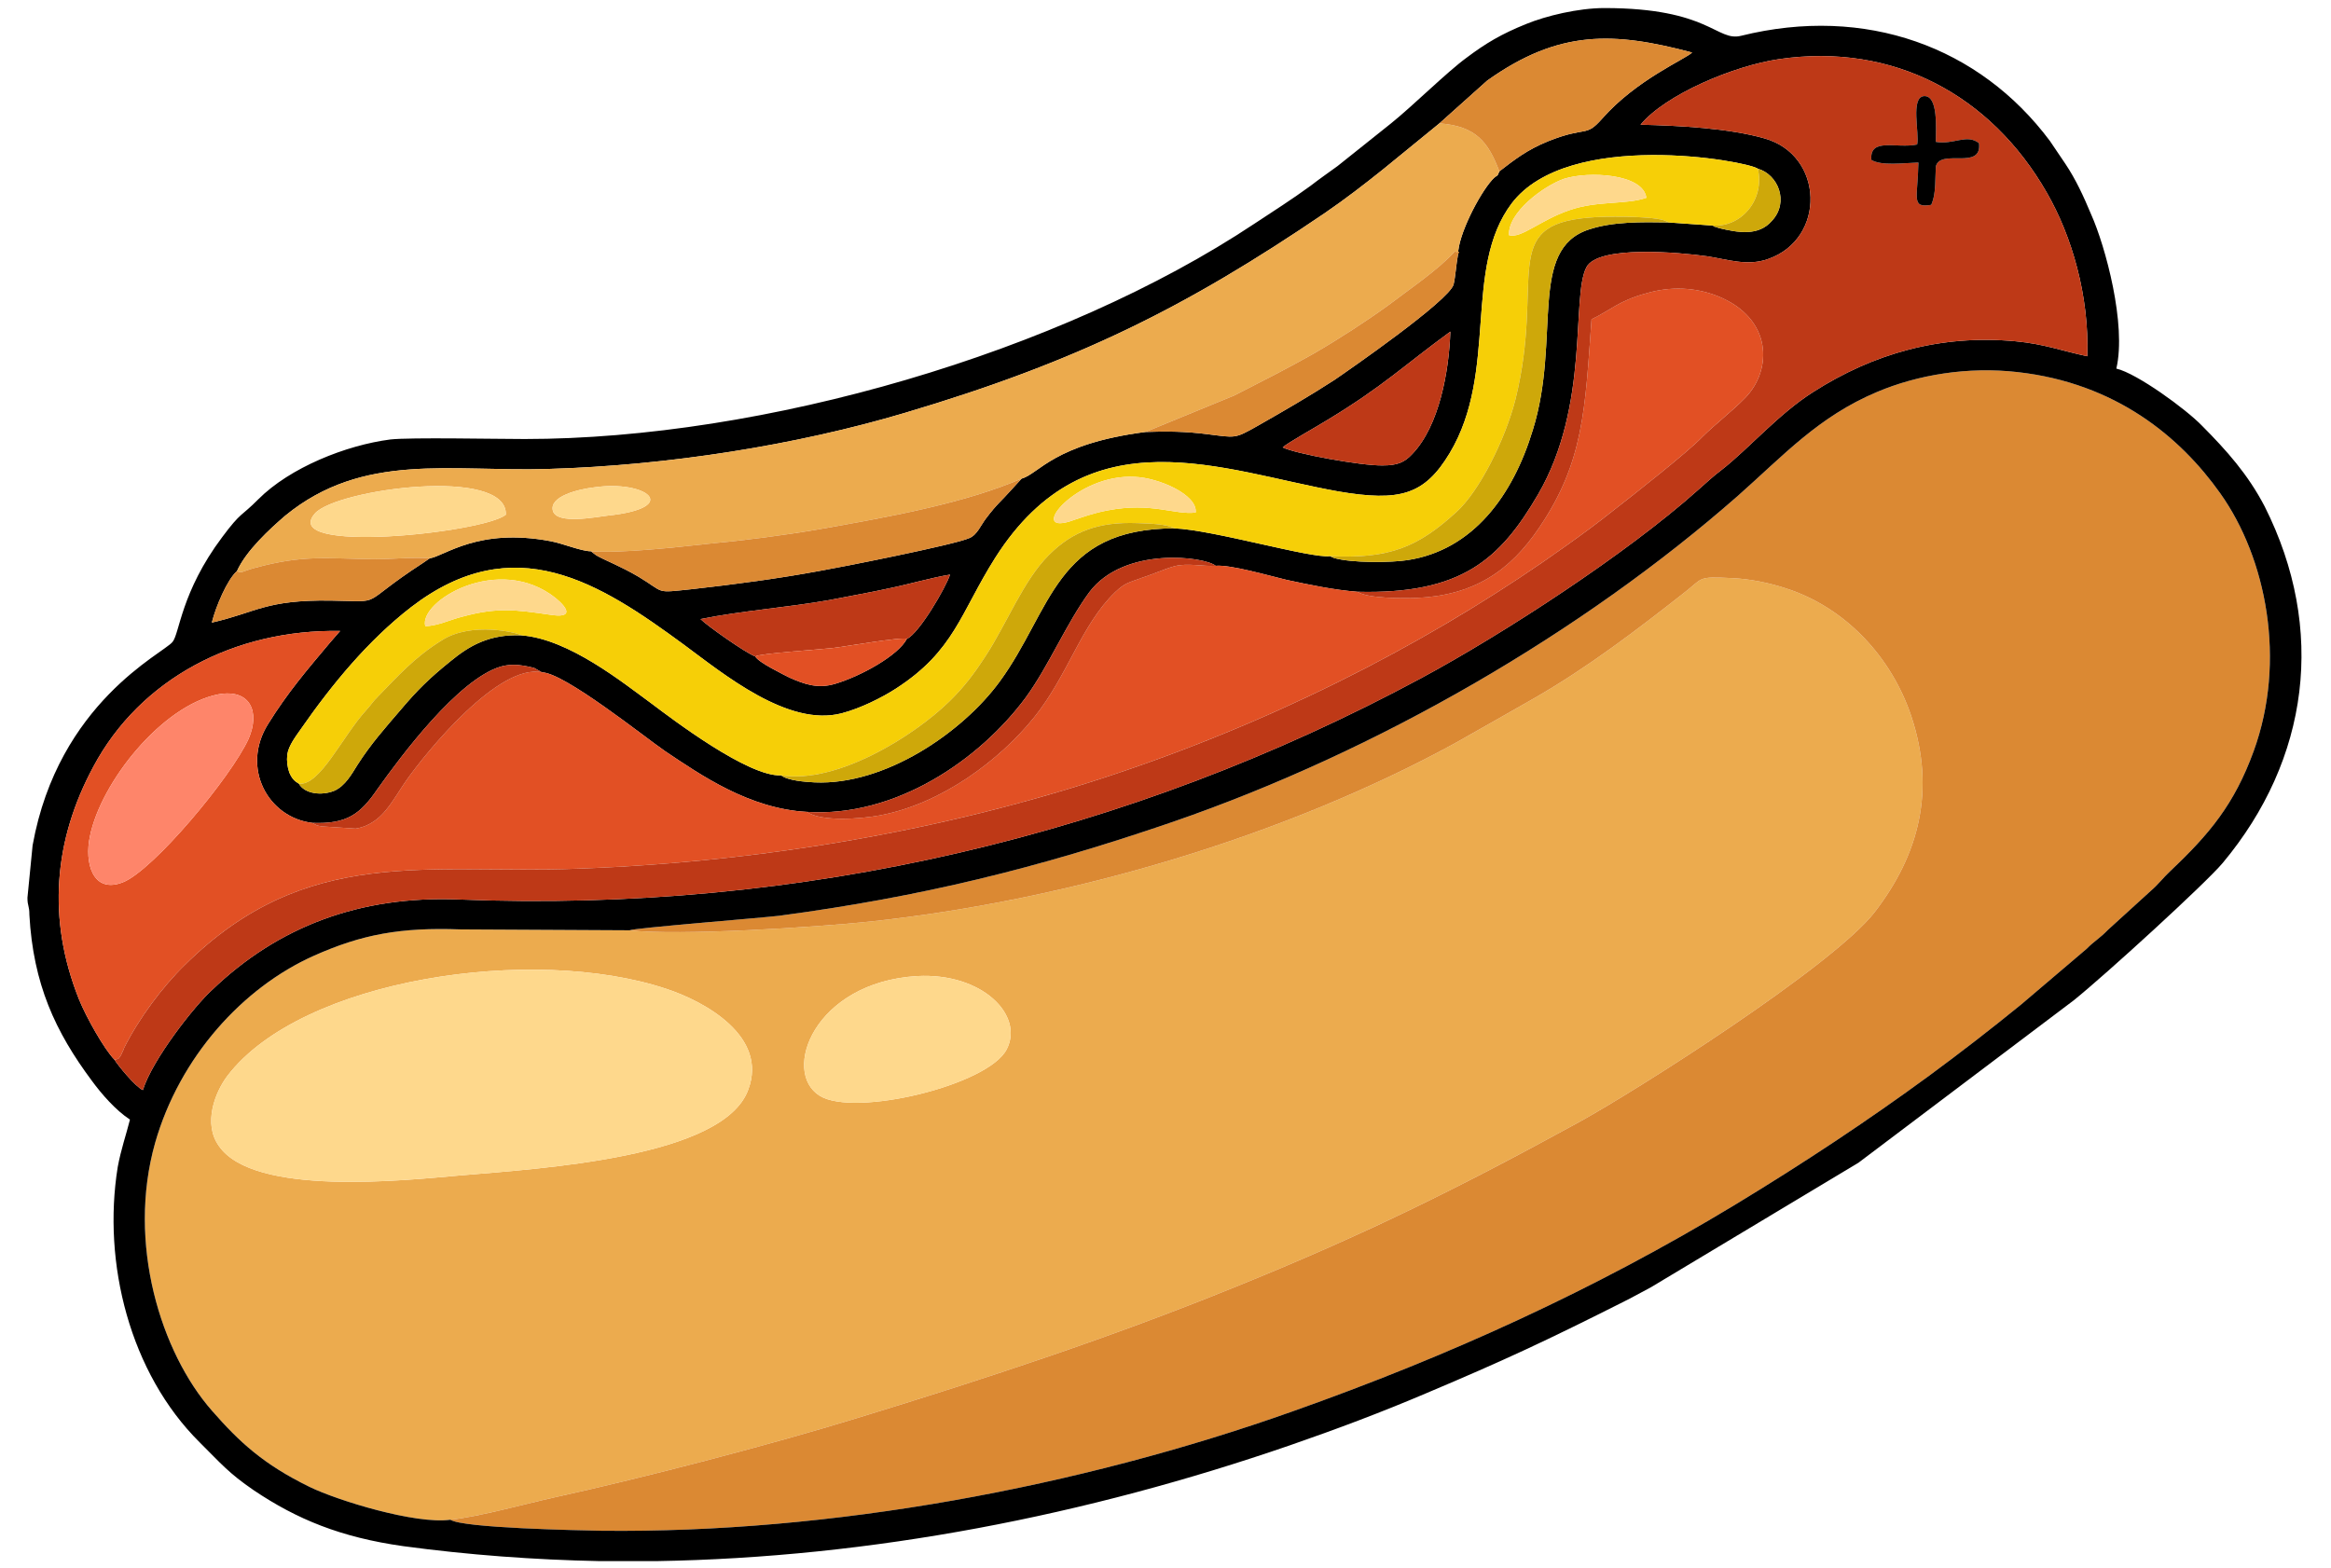 <?xml version="1.0" encoding="UTF-8"?>
<!DOCTYPE svg PUBLIC "-//W3C//DTD SVG 1.1//EN" "http://www.w3.org/Graphics/SVG/1.1/DTD/svg11.dtd">
<!-- Creator: CorelDRAW (Versão OEM) -->
<svg xmlns="http://www.w3.org/2000/svg" xml:space="preserve" width="168mm" height="113mm" version="1.1" style="shape-rendering:geometricPrecision; text-rendering:geometricPrecision; image-rendering:optimizeQuality; fill-rule:evenodd; clip-rule:evenodd"
viewBox="0 0 16800 11300"
 xmlns:xlink="http://www.w3.org/1999/xlink"
 xmlns:xodm="http://www.corel.com/coreldraw/odm/2003">
 <defs>
  <style type="text/css">
   <![CDATA[
    .fil2 {fill:black}
    .fil4 {fill:#BE3917}
    .fil8 {fill:#CEA80A}
    .fil1 {fill:#DB8933}
    .fil3 {fill:#E25024}
    .fil0 {fill:#ECAB4E}
    .fil5 {fill:#F6CF07}
    .fil7 {fill:#FE856A}
    .fil6 {fill:#FED88C}
   ]]>
  </style>
 </defs>
 <g id="Camada_x0020_1">
  <g id="_1924797046368">
   <path class="fil0" d="M5392.76 7854.84c-176.58,488.69 -1482.28,568.02 -2081.7,618.79 -394.96,34.91 -1482.27,152.32 -1733.19,-212.61 -116.17,-161.84 -27.88,-387.14 60.4,-504.56 534.37,-701.3 2202.51,-948.82 3164.36,-628.31 278.8,92.02 734.17,342.72 590.13,726.69zm1863.3 -291.95c-130.11,260.21 -1096.61,491.87 -1347.53,336.37 -278.79,-171.36 -41.82,-818.71 701.65,-863.14 469.31,-25.38 771.34,282.43 645.88,526.77zm-2718.28 -856.79l-1217.42 -6.35c-432.14,-15.87 -710.94,34.91 -1059.44,190.4 -511.13,228.48 -966.5,729.86 -1143.07,1348.66 -204.45,723.51 41.82,1510.5 408.9,1929.37 199.81,228.48 371.74,387.15 701.65,548.99 199.8,98.37 766.69,272.9 1017.61,237.99 209.1,-22.21 525.07,-111.06 752.76,-161.83 650.52,-142.8 1561.27,-380.8 2179.27,-571.2 943.27,-288.77 1835.42,-583.89 2718.28,-942.48 933.97,-377.62 1607.74,-710.82 2476.66,-1186.81 422.84,-231.66 1840.07,-1132.88 2137.45,-1516.85 320.62,-415.7 441.43,-879.01 264.86,-1412.12 -144.05,-431.57 -478.6,-786.98 -906.09,-923.44 -116.17,-38.08 -250.92,-66.64 -385.68,-72.98 -255.56,-12.7 -204.45,-3.18 -348.49,107.89 -339.21,266.56 -692.35,536.29 -1073.38,755.25 -190.51,107.89 -376.37,215.78 -580.83,330.02 -1222.06,666.4 -2760.1,1126.53 -4205.2,1282.02 -385.67,41.25 -1389.35,104.72 -1737.84,63.47z"/>
   <path class="fil1" d="M4537.78 6706.1c348.49,41.25 1352.17,-22.22 1737.84,-63.47 1445.1,-155.49 2983.14,-615.62 4205.2,-1282.02 204.46,-114.24 390.32,-222.13 580.83,-330.02 381.03,-218.96 734.17,-488.69 1073.38,-755.25 144.04,-111.07 92.93,-120.59 348.49,-107.89 134.76,6.34 269.51,34.9 385.68,72.98 427.49,136.46 762.04,491.87 906.09,923.44 176.57,533.11 55.76,996.42 -264.86,1412.12 -297.38,383.97 -1714.61,1285.19 -2137.45,1516.85 -868.92,475.99 -1542.69,809.19 -2476.66,1186.81 -882.86,358.59 -1775.01,653.71 -2718.28,942.48 -618,190.4 -1528.75,428.4 -2179.27,571.2 -227.69,50.77 -543.66,139.62 -752.76,161.83 88.29,60.3 924.68,76.16 1087.31,79.34 1658.85,19.04 3443.16,-314.16 4981.2,-859.97 1129.13,-399.84 2174.62,-875.84 3187.59,-1488.28 497.19,-301.47 961.85,-609.28 1403.29,-932.96 232.33,-171.36 441.43,-333.2 659.82,-510.9l473.95 -403.01c55.76,-57.12 88.29,-69.82 153.34,-136.46l306.68 -279.25c55.76,-47.6 92.93,-98.37 144.05,-145.97 278.8,-263.38 460.01,-479.17 599.41,-863.14 236.98,-650.53 92.94,-1389.91 -241.62,-1859.56 -288.09,-406.19 -752.76,-793.33 -1459.05,-872.66 -357.79,-41.26 -720.22,19.04 -1012.96,142.8 -422.85,177.7 -673.76,456.95 -1003.68,748.9 -1119.84,983.73 -2592.82,1840.52 -4075.1,2351.42 -971.14,333.2 -1812.18,539.47 -2834.44,675.92 -134.76,15.87 -1050.14,88.85 -1078.02,104.72z"/>
   <path class="fil2" d="M3246.01 10955.16c-250.92,34.91 -817.81,-139.62 -1017.61,-237.99 -329.91,-161.84 -501.84,-320.51 -701.65,-548.99 -367.08,-418.87 -613.35,-1205.86 -408.9,-1929.37 176.57,-618.8 631.94,-1120.18 1143.07,-1348.66 348.5,-155.49 627.3,-206.27 1059.44,-190.4l1217.42 6.35c27.88,-15.87 943.26,-88.85 1078.02,-104.72 1022.26,-136.45 1863.3,-342.72 2834.44,-675.92 1482.28,-510.9 2955.26,-1367.69 4075.1,-2351.42 329.92,-291.95 580.83,-571.2 1003.68,-748.9 292.74,-123.76 655.17,-184.06 1012.96,-142.8 706.29,79.33 1170.96,466.47 1459.05,872.66 334.56,469.65 478.6,1209.03 241.62,1859.56 -139.4,383.97 -320.61,599.76 -599.41,863.14 -51.12,47.6 -88.29,98.37 -144.05,145.97l-306.68 279.25c-65.05,66.64 -97.58,79.34 -153.34,136.46l-473.95 403.01c-218.39,177.7 -427.49,339.54 -659.82,510.9 -441.44,323.68 -906.1,631.49 -1403.29,932.96 -1012.97,612.44 -2058.46,1088.44 -3187.59,1488.28 -1538.04,545.81 -3322.35,879.01 -4981.2,859.97 -162.63,-3.18 -999.02,-19.04 -1087.31,-79.34zm3289.82 -6349.8c-60.41,117.42 -325.27,266.56 -515.78,323.68 -125.46,38.08 -223.04,3.18 -329.91,-44.42 -37.17,-19.04 -227.68,-111.07 -246.27,-152.32 -65.05,-22.22 -353.14,-225.31 -394.96,-269.73 297.38,-60.3 618,-82.51 924.68,-136.46 144.04,-28.56 292.73,-53.94 436.78,-85.68 139.4,-28.56 302.03,-76.16 436.78,-98.37 -27.88,88.85 -223.03,425.23 -311.32,463.3zm2708.99 -1380.39c32.53,-31.73 255.56,-155.49 320.62,-196.74 404.25,-244.35 548.3,-390.32 887.5,-637.84 -9.29,282.43 -78.99,679.09 -274.15,882.18 -55.76,60.3 -106.87,82.51 -213.74,82.51 -153.34,3.17 -636.59,-85.68 -720.23,-130.11zm3094.66 -1599.35l-315.97 -22.21c-195.16,-3.17 -399.61,-6.35 -571.54,50.77 -441.43,142.8 -199.8,786.99 -404.26,1443.86 -144.04,476 -432.13,866.32 -901.44,939.3 -116.17,19.04 -408.91,22.21 -534.37,-15.86l-27.88 -12.7c-130.1,19.04 -845.68,-190.4 -1119.84,-199.92 -859.62,0 -882.86,590.24 -1259.24,1104.32 -269.5,368.1 -827.1,748.9 -1333.58,726.68 -65.05,-3.17 -195.16,-12.69 -241.62,-50.77 -236.98,12.7 -789.93,-409.36 -929.33,-514.07 -209.1,-152.32 -599.42,-469.66 -943.27,-495.04 -232.33,-9.52 -376.38,76.16 -511.13,187.22 -153.34,123.76 -236.98,206.27 -357.79,349.07 -111.52,130.1 -213.75,244.34 -311.33,396.66 -41.82,66.64 -88.28,152.32 -167.27,187.23 -92.94,38.08 -213.75,22.21 -255.57,-50.78 -32.53,-19.04 -51.11,-38.07 -69.7,-82.5 -13.94,-44.43 -18.59,-79.33 -13.94,-126.93 9.29,-66.64 65.05,-136.46 97.58,-184.06 223.04,-320.5 483.25,-637.83 794.58,-879 743.46,-571.2 1356.81,-177.71 1965.52,269.73 288.09,212.61 752.76,596.58 1138.43,495.03 134.75,-34.9 292.74,-114.23 390.32,-177.7 422.84,-272.91 464.66,-545.81 715.58,-942.47 669.11,-1053.54 1635.61,-628.32 2472.01,-479.18 446.08,76.16 622.65,25.39 803.87,-276.07 353.14,-590.24 92.93,-1329.62 446.07,-1799.27 408.91,-539.46 1696.03,-307.81 1775.02,-250.69 144.05,41.25 227.69,237.99 102.23,374.45 -97.58,114.24 -246.28,85.68 -381.03,53.94l-27.88 -9.52c0,0 -9.29,0 -9.29,-3.17 -4.65,-6.35 -9.29,-3.17 -13.94,-6.35zm-11514.37 6013.43c-74.34,-76.16 -204.45,-307.81 -255.56,-434.74 -232.33,-580.72 -181.22,-1148.74 102.22,-1675.51 339.21,-637.84 1022.26,-993.25 1779.67,-980.55l-74.35 85.67c-162.63,193.58 -302.03,355.42 -446.08,587.07 -195.16,314.16 0,672.74 320.62,710.82 246.27,9.52 343.85,-60.29 469.31,-244.35 171.93,-241.17 580.83,-790.15 887.51,-882.18 55.76,-15.86 111.52,-15.86 167.28,-6.34 18.58,3.17 65.05,12.69 74.34,15.86l55.76 31.74c162.64,3.17 743.46,469.65 887.51,568.02 260.21,174.53 608.71,415.7 1022.26,437.92 631.94,41.25 1240.65,-368.11 1579.86,-828.24 167.28,-231.65 288.09,-526.77 455.37,-755.25 250.92,-333.19 831.75,-257.03 910.74,-190.4 106.87,-9.52 390.32,72.99 511.13,101.55 162.63,34.91 343.85,72.99 511.13,85.68 748.11,19.04 1026.91,-231.65 1301.06,-701.3 376.37,-647.36 236.98,-1421.65 348.49,-1637.43 83.64,-161.84 673.77,-107.89 873.57,-79.33 144.05,22.21 288.09,72.98 436.79,19.04 418.19,-145.98 404.25,-748.91 -27.88,-869.49 -255.57,-72.99 -613.36,-92.03 -892.16,-98.37 181.22,-218.96 673.76,-425.23 999.03,-472.83 827.1,-120.58 1528.74,263.39 1928.35,961.52 181.22,314.15 306.68,742.55 292.74,1180.47 -181.22,-38.08 -311.32,-88.85 -515.78,-107.89 -543.65,-50.78 -1026.9,88.85 -1459.04,364.93 -250.92,158.66 -464.66,409.35 -664.47,564.85 -55.76,41.25 -116.16,98.37 -167.28,142.8 -511.13,456.95 -1398.63,1034.5 -1993.4,1355 -2104.93,1132.87 -4470.07,1694.55 -6937.43,1596.18 -710.94,-28.56 -1301.06,193.57 -1779.67,653.7 -125.45,114.24 -427.49,498.21 -497.19,720.34 -55.76,-25.39 -181.21,-180.88 -204.45,-218.96zm9980.98 -6403.74c-18.59,47.6 -9.29,15.86 -51.11,60.29 -97.58,107.89 -246.28,403.01 -246.28,536.29 -13.94,72.99 -18.58,161.84 -32.52,218.96 -32.53,117.41 -762.05,621.97 -859.63,688.61 -181.22,117.41 -362.44,222.13 -557.6,333.19 -162.63,92.03 -153.34,82.51 -357.79,57.12 -148.69,-19.04 -288.09,-22.21 -446.08,-15.86 -659.82,85.68 -766.69,301.46 -892.15,336.37l-69.7 76.16c-78.99,88.85 -106.87,104.72 -185.86,209.44 -37.18,47.6 -65.06,120.58 -120.82,142.8 -102.22,47.6 -938.62,212.61 -1068.72,234.82 -306.68,57.12 -618.01,98.37 -929.33,133.28 -274.15,28.56 -190.51,28.56 -385.67,-88.85 -134.75,-79.34 -241.63,-117.41 -306.68,-155.49l-37.17 -28.56c-69.7,0 -204.45,-57.12 -292.74,-72.99 -520.42,-98.37 -762.05,107.89 -868.92,123.76l-51.12 34.9c-478.6,310.99 -260.21,276.08 -664.46,269.74 -469.31,-6.35 -534.37,85.68 -854.99,158.66 27.88,-114.24 111.52,-310.98 181.22,-371.28 65.06,-145.97 236.98,-304.63 348.5,-399.83 562.24,-460.13 1189.54,-314.16 1895.83,-336.37 864.27,-25.39 1784.31,-171.36 2564.94,-403.01 1240.65,-368.11 2025.94,-758.43 3029.61,-1440.69 148.69,-101.54 288.09,-209.44 422.84,-317.33l404.26 -330.02 343.85 -307.82c520.43,-371.27 915.39,-352.23 1477.63,-203.09 -41.82,44.43 -404.25,196.75 -650.53,479.17 -120.81,136.45 -106.87,47.6 -390.31,161.84 -148.7,60.29 -241.63,133.28 -348.5,215.79zm-7025.72 1929.37c-204.45,0 -822.45,-12.69 -966.5,3.17 -320.61,41.26 -724.87,203.1 -952.56,431.57 -125.46,126.94 -120.81,85.68 -260.21,272.91 -297.38,396.66 -306.68,694.96 -357.79,755.25 -65.05,82.5 -822.45,434.74 -1008.32,1466.07l-37.17 377.62c0,63.47 13.94,53.95 13.94,123.76 27.88,498.21 185.86,840.93 450.72,1196.34 69.7,95.2 171.93,212.61 274.15,279.25 -27.88,111.07 -65.05,215.79 -88.28,342.72 -111.52,691.78 88.28,1485.11 590.12,1983.32 153.34,152.32 209.1,222.13 390.32,345.89 311.32,209.44 627.29,339.55 1078.02,403.01 469.31,63.47 943.26,98.38 1417.22,107.9l102.23 0 97.58 0 102.22 0 102.23 0c1556.62,-25.39 3103.95,-330.03 4567.64,-834.59 339.21,-117.41 659.82,-237.99 980.44,-374.45 571.54,-241.17 868.92,-380.79 1398.64,-647.35 83.64,-41.26 139.4,-72.99 223.04,-117.42l1496.22 -898.04 1551.97 -1170.96c232.33,-187.22 947.92,-840.92 1073.38,-990.07 622.64,-745.73 748.1,-1685.03 302.03,-2570.38 -120.82,-231.65 -274.15,-403.01 -450.73,-580.72 -116.16,-120.58 -469.31,-377.62 -618,-412.53 74.35,-317.33 -78.99,-882.18 -181.22,-1110.66 -55.76,-133.28 -111.52,-253.86 -185.86,-364.93l-111.52 -165.01c-506.49,-679.09 -1328.94,-980.56 -2225.74,-758.42 -176.57,44.42 -227.69,-199.92 -985.09,-199.92 -190.51,0 -422.84,57.12 -562.24,114.24 -181.22,72.98 -292.74,139.62 -432.14,244.34 -139.4,101.55 -385.67,345.89 -543.66,472.83l-385.67 307.81c-65.05,47.6 -125.46,88.85 -195.16,142.8 -134.75,98.37 -264.85,180.87 -404.25,272.9 -1398.64,929.78 -3536.09,1551.75 -5260,1551.75z"/>
   <path class="fil3" d="M1573.22 5005.2c232.33,-41.25 302.03,126.93 218.39,320.51 -125.46,276.08 -687.7,948.82 -906.09,1034.5 -218.39,85.68 -278.8,-142.8 -236.98,-333.2 78.99,-390.32 520.42,-942.47 924.68,-1021.81zm8210.61 -739.38c-167.28,-12.69 -348.5,-50.77 -511.13,-85.68 -120.81,-28.56 -404.26,-111.07 -511.13,-101.55 -92.93,6.35 -199.81,-22.21 -297.39,3.18 -69.7,19.04 -153.34,57.12 -223.04,79.33 -111.51,41.25 -130.1,38.08 -204.45,107.89 -246.27,238 -339.2,599.76 -585.47,904.4 -250.92,310.98 -669.12,621.97 -1110.55,704.47 -134.75,25.39 -422.84,47.6 -525.07,-25.38 -413.55,-22.22 -762.05,-263.39 -1022.26,-437.92 -144.05,-98.37 -724.87,-564.85 -887.51,-568.02 -311.32,-66.64 -831.75,571.19 -980.44,783.8 -46.46,66.64 -92.93,149.15 -144.04,209.44 -46.47,57.12 -116.17,117.42 -218.4,133.28l-241.62 -15.86c-37.17,-6.35 -18.59,-3.18 -41.82,-9.52l-27.88 -15.87c-320.62,-38.08 -515.78,-396.66 -320.62,-710.82 144.05,-231.65 283.45,-393.49 446.08,-587.07l74.35 -85.67c-757.41,-12.7 -1440.46,342.71 -1779.67,980.55 -283.44,526.77 -334.55,1094.79 -102.22,1675.51 51.11,126.93 181.22,358.58 255.56,434.74 37.18,-9.52 23.24,0 46.47,-31.73 0,-3.17 23.23,-47.6 23.23,-53.95 106.87,-212.61 274.15,-437.91 436.79,-596.58 878.21,-869.49 1747.13,-653.7 2834.44,-694.96 1403.29,-50.77 2778.69,-301.46 4000.76,-726.68 1189.54,-412.54 2248.97,-977.38 3117.89,-1599.35 120.81,-85.68 236.98,-171.36 343.85,-257.04 139.4,-107.9 539.01,-422.05 641.24,-529.95 92.93,-92.02 213.74,-184.05 306.68,-279.25 199.8,-203.09 199.8,-577.54 -199.81,-736.21 -162.63,-63.46 -339.2,-69.81 -511.13,-19.04 -199.8,53.95 -260.21,123.76 -394.96,187.23 -46.47,647.36 -55.76,1028.15 -376.38,1500.98 -213.75,317.33 -473.96,488.69 -882.86,507.73 -83.64,3.17 -353.15,6.34 -427.49,-44.43z"/>
   <path class="fil4" d="M13947.22 1333.68c-4.65,69.81 -9.3,95.2 -27.88,142.8 -148.7,25.38 -97.58,-47.6 -92.94,-304.64 -111.52,3.17 -264.86,25.39 -339.2,-19.04 -13.94,-165.01 181.22,-79.33 329.91,-111.07 18.59,-79.33 -51.11,-342.71 51.11,-349.06 102.23,-3.17 83.64,234.83 83.64,330.02 130.11,22.22 223.04,-60.29 311.33,9.52 23.23,199.92 -278.8,34.91 -311.33,168.19l-4.64 133.28zm-4163.39 2932.14c74.34,50.77 343.85,47.6 427.49,44.43 408.9,-19.04 669.11,-190.4 882.86,-507.73 320.62,-472.83 329.91,-853.62 376.38,-1500.98 134.75,-63.47 195.16,-133.28 394.96,-187.23 171.93,-50.77 348.5,-44.42 511.13,19.04 399.61,158.67 399.61,533.12 199.81,736.21 -92.94,95.2 -213.75,187.23 -306.68,279.25 -102.23,107.9 -501.84,422.05 -641.24,529.95 -106.87,85.68 -223.04,171.36 -343.85,257.04 -868.92,621.97 -1928.35,1186.81 -3117.89,1599.35 -1222.07,425.22 -2597.47,675.91 -4000.76,726.68 -1087.31,41.26 -1956.23,-174.53 -2834.44,694.96 -162.64,158.67 -329.92,383.97 -436.79,596.58 0,6.35 -23.23,50.78 -23.23,53.95 -23.23,31.73 -9.29,22.21 -46.47,31.73 23.24,38.08 148.69,193.57 204.45,218.96 69.7,-222.13 371.74,-606.1 497.19,-720.34 478.61,-460.13 1068.73,-682.26 1779.67,-653.7 2467.36,98.37 4832.5,-463.31 6937.43,-1596.18 594.77,-320.5 1482.27,-898.05 1993.4,-1355 51.12,-44.43 111.52,-101.55 167.28,-142.8 199.81,-155.5 413.55,-406.19 664.47,-564.85 432.14,-276.08 915.39,-415.71 1459.04,-364.93 204.46,19.04 334.56,69.81 515.78,107.89 13.94,-437.92 -111.52,-866.32 -292.74,-1180.47 -399.61,-698.13 -1101.25,-1082.1 -1928.35,-961.52 -325.27,47.6 -817.81,253.87 -999.03,472.83 278.8,6.34 636.59,25.38 892.16,98.37 432.13,120.58 446.07,723.51 27.88,869.49 -148.7,53.94 -292.74,3.17 -436.79,-19.04 -199.8,-28.56 -789.93,-82.51 -873.57,79.33 -111.51,215.78 27.88,990.07 -348.49,1637.43 -274.15,469.65 -552.95,720.34 -1301.06,701.3z"/>
   <path class="fil0" d="M3645.62 3710.49c-157.98,130.11 -1640.26,288.77 -1375.4,-9.52 153.34,-174.53 1389.34,-342.72 1375.4,9.52zm631.94 -196.74c381.03,-57.12 641.24,145.97 102.23,203.09 -83.64,9.52 -367.08,66.64 -394.96,-34.91 -27.88,-104.72 185.86,-155.49 292.73,-168.18zm-2569.59 602.92c32.53,19.04 41.82,0 125.46,-22.21 357.79,-98.37 525.07,-66.64 868.92,-63.46 130.11,0 264.86,-15.87 394.97,-6.35 106.87,-15.87 348.5,-222.13 868.92,-123.76 88.29,15.87 223.04,72.99 292.74,72.99 218.39,15.86 613.35,-28.56 845.69,-53.95 269.5,-25.39 539,-60.29 799.22,-104.72 483.25,-85.68 1040.84,-184.05 1459.04,-364.93 125.46,-34.91 232.33,-250.69 892.15,-336.37l641.24 -263.39c204.45,-104.72 381.03,-193.57 571.54,-301.46 185.86,-107.89 376.37,-231.65 534.36,-345.89 162.63,-123.76 357.79,-253.87 483.25,-390.32 32.53,12.69 37.17,-12.69 23.23,19.04 0,-133.28 148.7,-428.4 246.28,-536.29 41.82,-44.43 32.52,-12.69 51.11,-60.29 -78.99,-209.44 -167.28,-326.85 -432.14,-345.89l-404.26 330.02c-134.75,107.89 -274.15,215.79 -422.84,317.33 -1003.67,682.26 -1788.96,1072.58 -3029.61,1440.69 -780.63,231.65 -1700.67,377.62 -2564.94,403.01 -706.29,22.21 -1333.59,-123.76 -1895.83,336.37 -111.52,95.2 -283.44,253.86 -348.5,399.83z"/>
   <path class="fil5" d="M3064.79 4513.34c-46.46,-180.88 529.72,-526.77 938.62,-203.09 92.93,76.16 130.11,149.14 -41.82,120.58 -241.62,-34.9 -376.38,-53.94 -622.65,12.7 -92.93,22.21 -185.86,69.81 -274.15,69.81zm5552.73 -818.72c-148.69,19.04 -315.97,-76.16 -631.94,-15.86 -102.23,19.04 -181.22,47.6 -274.15,79.33 -306.68,95.2 46.46,-345.89 469.31,-320.5 167.28,6.34 450.72,126.93 436.78,257.03zm2258.27 -1999.18c-9.3,-165.02 250.92,-355.41 394.96,-406.19 176.57,-57.12 571.54,-38.08 594.77,136.46 -144.04,50.77 -353.14,19.04 -552.95,88.85 -213.74,72.98 -348.5,206.26 -436.78,180.88zm-8721.74 3953.94c153.34,15.87 306.68,-333.19 487.9,-533.11 32.52,-34.91 46.46,-60.29 78.99,-92.03 148.69,-152.32 264.86,-285.6 464.66,-409.36 213.75,-136.45 548.31,-53.94 571.54,-34.9 343.85,25.38 734.17,342.72 943.27,495.04 139.4,104.71 692.35,526.77 929.33,514.07 399.61,63.47 952.56,-279.25 1212.77,-533.11 106.87,-104.72 176.57,-196.75 264.86,-333.2 148.69,-228.48 269.5,-539.47 450.72,-720.34 176.57,-177.71 367.08,-241.18 636.59,-231.66 92.93,3.18 213.74,6.35 269.5,38.08 274.16,9.52 989.74,218.96 1119.84,199.92 436.79,22.22 641.24,-69.81 915.39,-320.5 162.63,-149.15 348.5,-517.25 422.84,-809.2 213.75,-863.14 -125.45,-1259.8 534.37,-1310.58 92.93,-9.52 432.13,-12.69 534.36,19.04l23.23 9.52c0,-3.17 4.65,3.18 9.3,6.35l315.97 22.21c209.1,15.87 381.02,-184.05 329.91,-409.35 -78.99,-57.12 -1366.11,-288.77 -1775.02,250.69 -353.14,469.65 -92.93,1209.03 -446.07,1799.27 -181.22,301.46 -357.79,352.23 -803.87,276.07 -836.4,-149.14 -1802.9,-574.36 -2472.01,479.18 -250.92,396.66 -292.74,669.56 -715.58,942.47 -97.58,63.47 -255.57,142.8 -390.32,177.7 -385.67,101.55 -850.34,-282.42 -1138.43,-495.03 -608.71,-447.44 -1222.06,-840.93 -1965.52,-269.73 -311.33,241.17 -571.54,558.5 -794.58,879 -32.53,47.6 -88.29,117.42 -97.58,184.06 -4.65,47.6 0,82.5 13.94,126.93 18.59,44.43 37.17,63.46 69.7,82.5z"/>
   <path class="fil6" d="M5392.76 7854.84c144.04,-383.97 -311.33,-634.67 -590.13,-726.69 -961.85,-320.51 -2629.99,-72.99 -3164.36,628.31 -88.28,117.42 -176.57,342.72 -60.4,504.56 250.92,364.93 1338.23,247.52 1733.19,212.61 599.42,-50.77 1905.12,-130.1 2081.7,-618.79z"/>
   <path class="fil6" d="M7256.06 7562.89c125.46,-244.34 -176.57,-552.15 -645.88,-526.77 -743.47,44.43 -980.44,691.78 -701.65,863.14 250.92,155.5 1217.42,-76.16 1347.53,-336.37z"/>
   <path class="fil7" d="M1573.22 5005.2c-404.26,79.34 -845.69,631.49 -924.68,1021.81 -41.82,190.4 18.59,418.88 236.98,333.2 218.39,-85.68 780.63,-758.42 906.09,-1034.5 83.64,-193.58 13.94,-361.76 -218.39,-320.51z"/>
   <path class="fil1" d="M4258.98 3973.88l37.17 28.56c65.05,38.08 171.93,76.15 306.68,155.49 195.16,117.41 111.52,117.41 385.67,88.85 311.32,-34.91 622.65,-76.16 929.33,-133.28 130.1,-22.21 966.5,-187.22 1068.72,-234.82 55.76,-22.22 83.64,-95.2 120.82,-142.8 78.99,-104.72 106.87,-120.59 185.86,-209.44l69.7 -76.16c-418.2,180.88 -975.79,279.25 -1459.04,364.93 -260.22,44.43 -529.72,79.33 -799.22,104.72 -232.34,25.39 -627.3,69.81 -845.69,53.95z"/>
   <path class="fil1" d="M10373.95 889.42c264.86,19.04 353.15,136.45 432.14,345.89 106.87,-82.51 199.8,-155.5 348.5,-215.79 283.44,-114.24 269.5,-25.39 390.31,-161.84 246.28,-282.42 608.71,-434.74 650.53,-479.17 -562.24,-149.14 -957.2,-168.18 -1477.63,203.09l-343.85 307.82z"/>
   <path class="fil8" d="M9584.02 4008.78l27.88 12.7c125.46,38.07 418.2,34.9 534.37,15.86 469.31,-72.98 757.4,-463.3 901.44,-939.3 204.46,-656.87 -37.17,-1301.06 404.26,-1443.86 171.93,-57.12 376.38,-53.94 571.54,-50.77 -4.65,-3.17 -9.3,-9.52 -9.3,-6.35l-23.23 -9.52c-102.23,-31.73 -441.43,-28.56 -534.36,-19.04 -659.82,50.78 -320.62,447.44 -534.37,1310.58 -74.34,291.95 -260.21,660.05 -422.84,809.2 -274.15,250.69 -478.6,342.72 -915.39,320.5z"/>
   <path class="fil1" d="M8255.08 3113.91c157.99,-6.35 297.39,-3.18 446.08,15.86 204.45,25.39 195.16,34.91 357.79,-57.12 195.16,-111.06 376.38,-215.78 557.6,-333.19 97.58,-66.64 827.1,-571.2 859.63,-688.61 13.94,-57.12 18.58,-145.97 32.52,-218.96 13.94,-31.73 9.3,-6.35 -23.23,-19.04 -125.46,136.45 -320.62,266.56 -483.25,390.32 -157.99,114.24 -348.5,238 -534.36,345.89 -190.51,107.89 -367.09,196.74 -571.54,301.46l-641.24 263.39z"/>
   <path class="fil4" d="M5443.87 4732.3c27.88,-22.22 473.96,-50.78 552.95,-60.3 88.29,-9.52 497.19,-82.5 539.01,-66.64 88.29,-38.07 283.44,-374.45 311.32,-463.3 -134.75,22.21 -297.38,69.81 -436.78,98.37 -144.05,31.74 -292.74,57.12 -436.78,85.68 -306.68,53.95 -627.3,76.16 -924.68,136.46 41.82,44.42 329.91,247.51 394.96,269.73z"/>
   <path class="fil4" d="M9244.82 3224.97c83.64,44.43 566.89,133.28 720.23,130.11 106.87,0 157.98,-22.21 213.74,-82.51 195.16,-203.09 264.86,-599.75 274.15,-882.18 -339.2,247.52 -483.25,393.49 -887.5,637.84 -65.06,41.25 -288.09,165.01 -320.62,196.74z"/>
   <path class="fil8" d="M5629.74 5589.09c46.46,38.08 176.57,47.6 241.62,50.77 506.48,22.22 1064.08,-358.58 1333.58,-726.68 376.38,-514.08 399.62,-1104.32 1259.24,-1104.32 -55.76,-31.73 -176.57,-34.9 -269.5,-38.08 -269.51,-9.52 -460.02,53.95 -636.59,231.66 -181.22,180.87 -302.03,491.86 -450.72,720.34 -88.29,136.45 -157.99,228.48 -264.86,333.2 -260.21,253.86 -813.16,596.58 -1212.77,533.11z"/>
   <path class="fil4" d="M5815.6 5852.48c102.23,72.98 390.32,50.77 525.07,25.38 441.43,-82.5 859.63,-393.49 1110.55,-704.47 246.27,-304.64 339.2,-666.4 585.47,-904.4 74.35,-69.81 92.94,-66.64 204.45,-107.89 69.7,-22.21 153.34,-60.29 223.04,-79.33 97.58,-25.39 204.46,3.17 297.39,-3.18 -78.99,-66.63 -659.82,-142.79 -910.74,190.4 -167.28,228.48 -288.09,523.6 -455.37,755.25 -339.21,460.13 -947.92,869.49 -1579.86,828.24z"/>
   <path class="fil1" d="M1707.97 4116.67c-69.7,60.3 -153.34,257.04 -181.22,371.28 320.62,-72.98 385.68,-165.01 854.99,-158.66 404.25,6.34 185.86,41.25 664.46,-269.74l51.12 -34.9c-130.11,-9.52 -264.86,6.35 -394.97,6.35 -343.85,-3.18 -511.13,-34.91 -868.92,63.46 -83.64,22.21 -92.93,41.25 -125.46,22.21z"/>
   <path class="fil6" d="M3645.62 3710.49c13.94,-352.24 -1222.06,-184.05 -1375.4,-9.52 -264.86,298.29 1217.42,139.63 1375.4,9.52z"/>
   <path class="fil8" d="M2154.05 5649.38c41.82,72.99 162.63,88.86 255.57,50.78 78.99,-34.91 125.45,-120.59 167.27,-187.23 97.58,-152.32 199.81,-266.56 311.33,-396.66 120.81,-142.8 204.45,-225.31 357.79,-349.07 134.75,-111.06 278.8,-196.74 511.13,-187.22 -23.23,-19.04 -357.79,-101.55 -571.54,34.9 -199.8,123.76 -315.97,257.04 -464.66,409.36 -32.53,31.74 -46.47,57.12 -78.99,92.03 -181.22,199.92 -334.56,548.98 -487.9,533.11z"/>
   <path class="fil4" d="M2251.63 5931.81l27.88 15.87c23.23,6.34 4.65,3.17 41.82,9.52l241.62 15.86c102.23,-15.86 171.93,-76.16 218.4,-133.28 51.11,-60.29 97.58,-142.8 144.04,-209.44 148.69,-212.61 669.12,-850.44 980.44,-783.8l-55.76 -31.74c-9.29,-3.17 -55.76,-12.69 -74.34,-15.86 -55.76,-9.52 -111.52,-9.52 -167.28,6.34 -306.68,92.03 -715.58,641.01 -887.51,882.18 -125.46,184.06 -223.04,253.87 -469.31,244.35z"/>
   <path class="fil3" d="M5443.87 4732.3c18.59,41.25 209.1,133.28 246.27,152.32 106.87,47.6 204.45,82.5 329.91,44.42 190.51,-57.12 455.37,-206.26 515.78,-323.68 -41.82,-15.86 -450.72,57.12 -539.01,66.64 -78.99,9.52 -525.07,38.08 -552.95,60.3z"/>
   <path class="fil6" d="M10875.79 1695.44c88.28,25.38 223.04,-107.9 436.78,-180.88 199.81,-69.81 408.91,-38.08 552.95,-88.85 -23.23,-174.54 -418.2,-193.58 -594.77,-136.46 -144.04,50.78 -404.26,241.17 -394.96,406.19z"/>
   <path class="fil6" d="M3064.79 4513.34c88.29,0 181.22,-47.6 274.15,-69.81 246.27,-66.64 381.03,-47.6 622.65,-12.7 171.93,28.56 134.75,-44.42 41.82,-120.58 -408.9,-323.68 -985.08,22.21 -938.62,203.09z"/>
   <path class="fil6" d="M8617.52 3694.62c13.94,-130.1 -269.5,-250.69 -436.78,-257.03 -422.85,-25.39 -775.99,415.7 -469.31,320.5 92.93,-31.73 171.92,-60.29 274.15,-79.33 315.97,-60.3 483.25,34.9 631.94,15.86z"/>
   <path class="fil2" d="M13817.11 1041.73c-148.69,31.74 -343.85,-53.94 -329.91,111.07 74.34,44.43 227.68,22.21 339.2,19.04 -4.64,257.04 -55.76,330.02 92.94,304.64 18.58,-47.6 23.23,-72.99 27.88,-142.8l4.64 -133.28c32.53,-133.28 334.56,31.73 311.33,-168.19 -88.29,-69.81 -181.22,12.7 -311.33,-9.52 0,-95.19 18.59,-333.19 -83.64,-330.02 -102.22,6.35 -32.52,269.73 -51.11,349.06z"/>
   <path class="fil6" d="M4277.56 3513.75c-106.87,12.69 -320.61,63.46 -292.73,168.18 27.88,101.55 311.32,44.43 394.96,34.91 539.01,-57.12 278.8,-260.21 -102.23,-203.09z"/>
   <path class="fil8" d="M12339.48 1625.62c4.65,3.18 9.29,0 13.94,6.35 0,3.17 9.29,3.17 9.29,3.17l27.88 9.52c134.75,31.74 283.45,60.3 381.03,-53.94 125.46,-136.46 41.82,-333.2 -102.23,-374.45 51.11,225.3 -120.81,425.22 -329.91,409.35z"/>
  </g>
 </g>
</svg>
